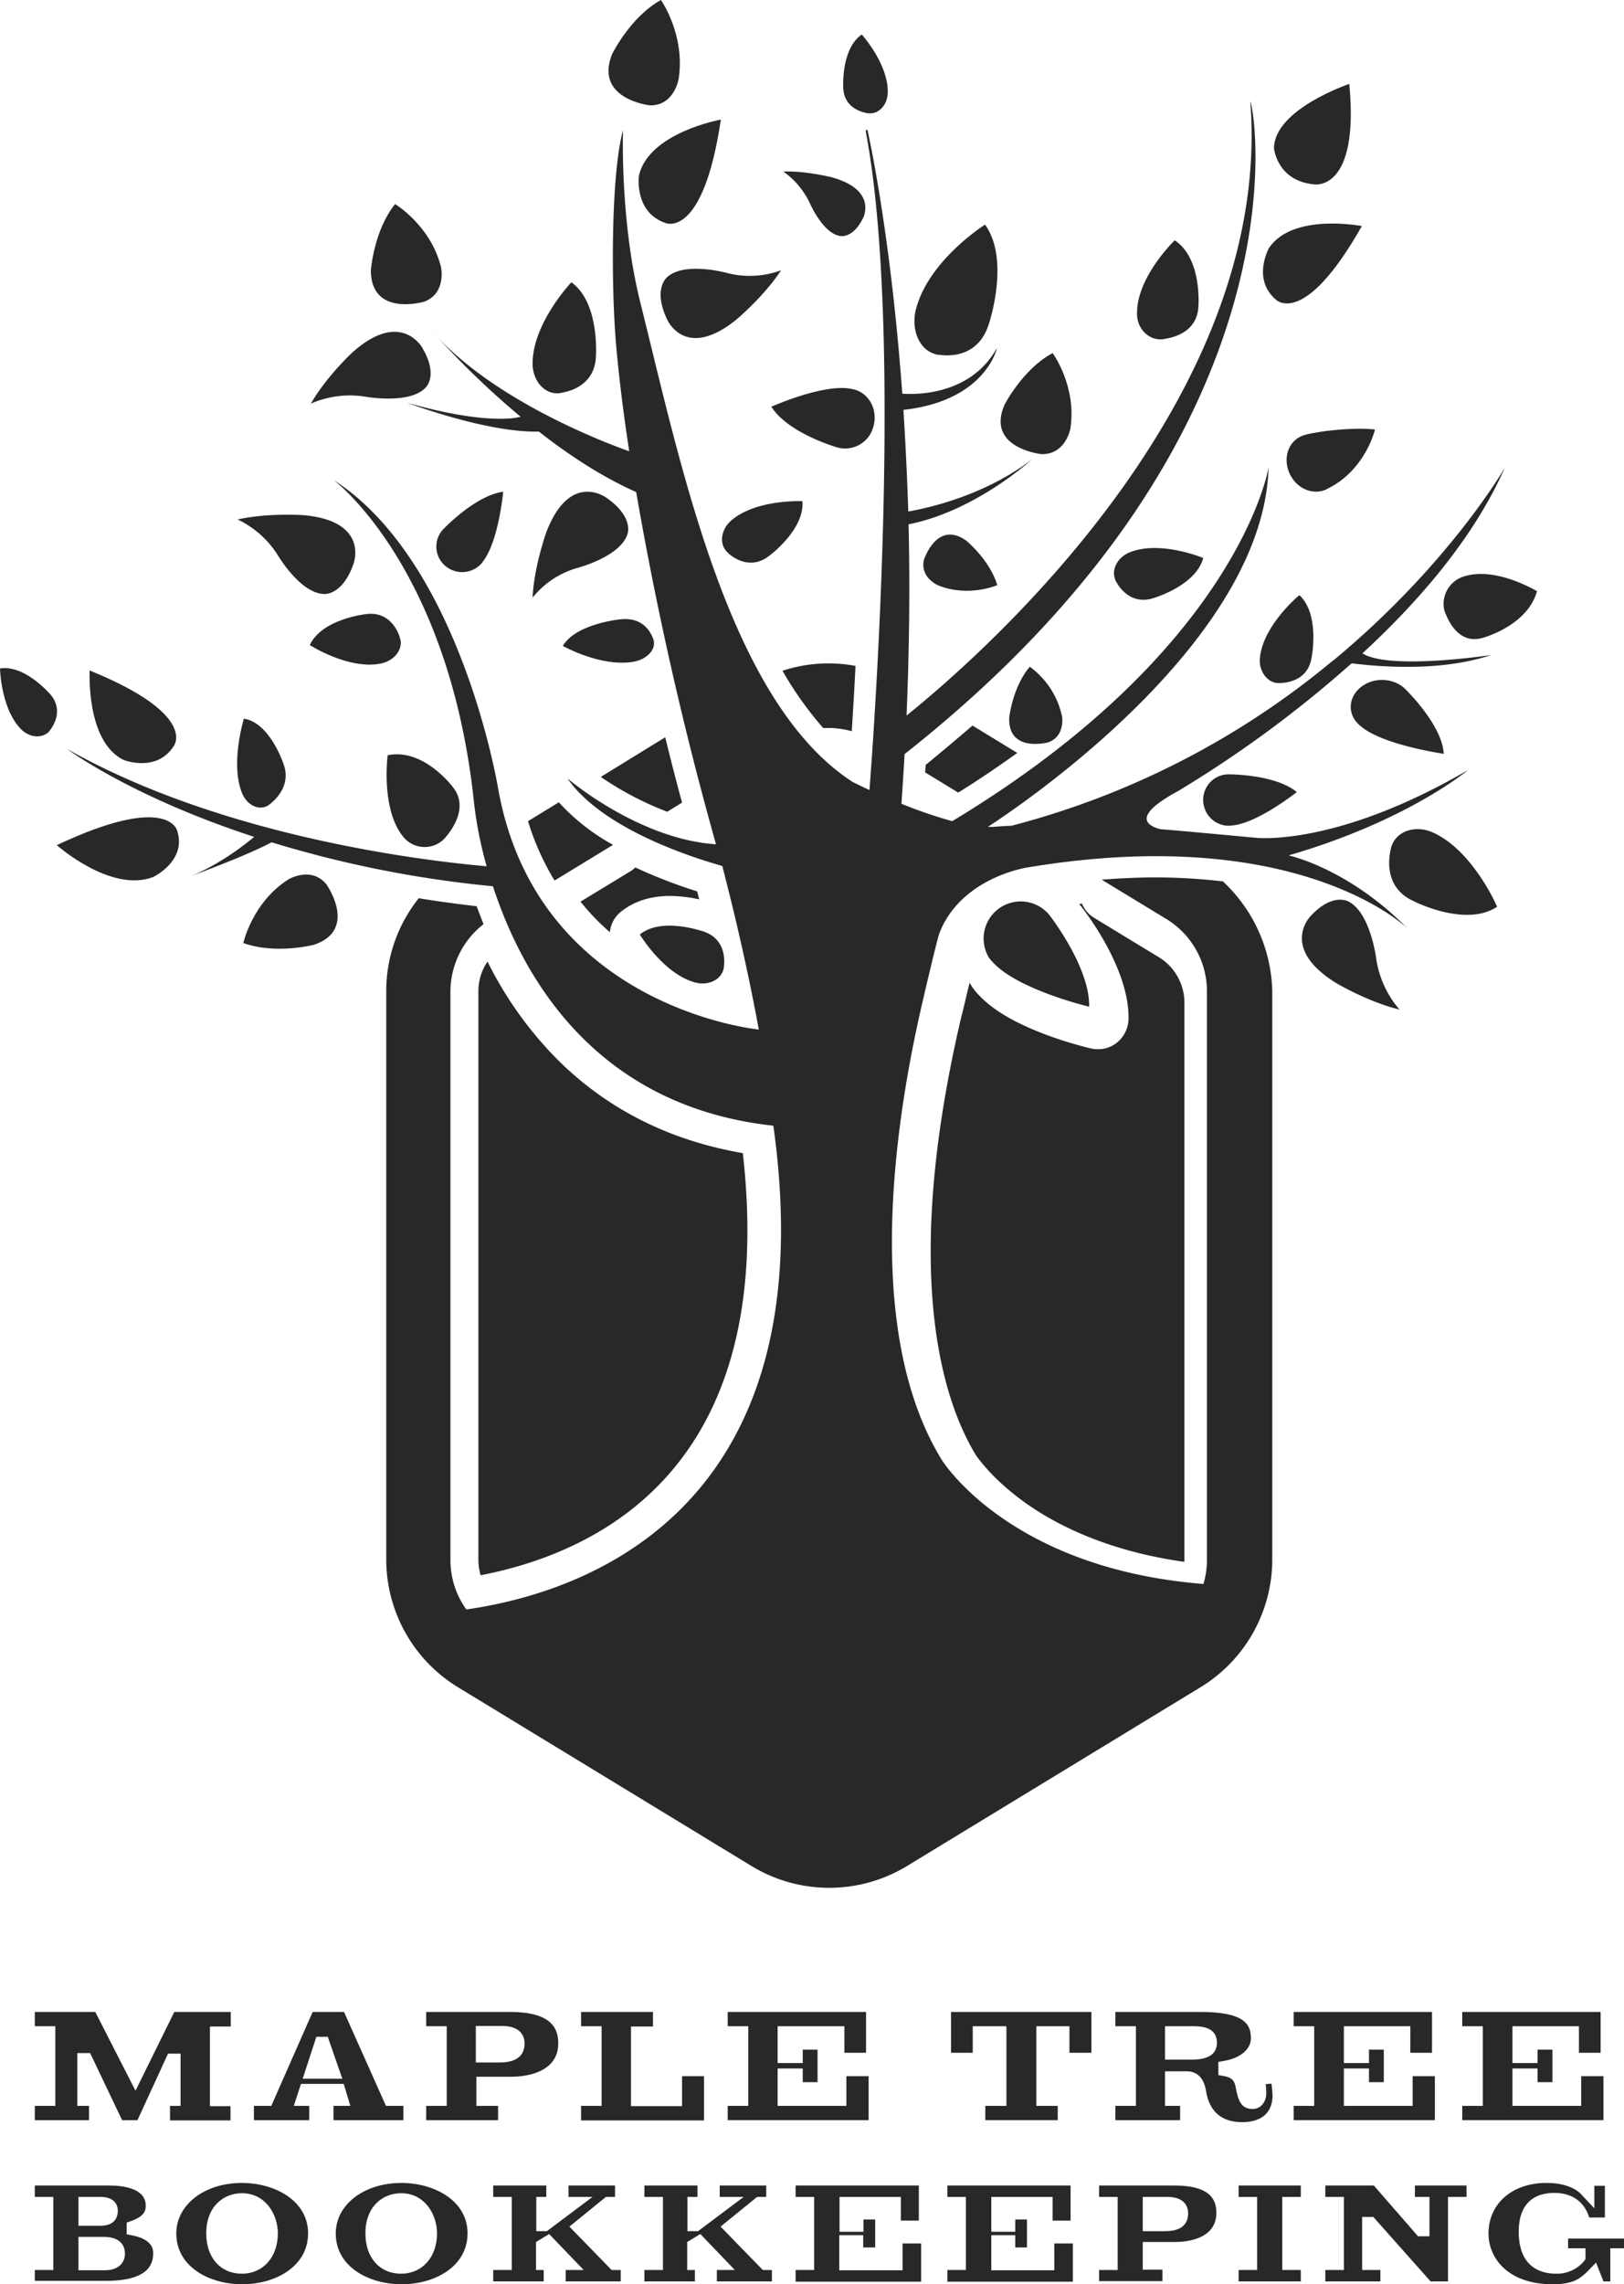 <svg xmlns="http://www.w3.org/2000/svg" viewBox="0 0 569.3 800.3"><defs><style>.cls-1{fill:#282828;}</style></defs><title>maple-tree_1</title><g id="Layer_2" data-name="Layer 2"><g id="Layer_1-2" data-name="Layer 1"><path class="cls-1" d="M67,306.9c6.8-2.5,20.5-7.7,28.2-11.8a392.07,392.07,0,0,0,77.6,15.4c10.4,31.9,36,77.1,98.3,83.9,20.06,143.24-77.71,165.15-107.63,169.49a29.73,29.73,0,0,1-5.57-17.29V347.3a30,30,0,0,1,11.6-23.5c-.8-2.1-1.6-4.1-2.4-6.3-6.9-.8-13.6-1.7-20.3-2.8a52.06,52.06,0,0,0-11.4,32.5V546.5a52.45,52.45,0,0,0,25.1,44.6l103,62.7a52.47,52.47,0,0,0,54.4,0l103-62.7A52.45,52.45,0,0,0,446,546.5V347.2a54.35,54.35,0,0,0-17.3-38.4,207.42,207.42,0,0,0-23.4-1.4c-6.2,0-12.5.3-19.1.8L408.9,322a29.62,29.62,0,0,1,14.2,25.3V546.6a29.6,29.6,0,0,1-1.23,8.35c-68.51-5.46-91.77-43.55-91.77-43.55-27.8-45.3-16.4-119.5-6.3-162.1.5-2.2,4.8-20.6,5.6-22.6,7.8-19.5,30.9-22.8,30.9-22.8,91.9-15.3,130.5,18.8,133.2,21.5-20.9-21.3-41.8-25.7-41.8-25.7,41.8-12.1,62.9-29.9,62.9-29.9C467.9,297,440,293.5,440,293.5c-14-1.3-24.7-2.3-33.3-3-5.5-1.5-9.1-5,6.2-13.3a407.92,407.92,0,0,0,60.9-44.8c10.5,1.3,31.6,2.9,48.9-2.9,0,0-35.7,5.4-45.1-.6,19.9-18.3,39.2-40.7,49.9-65,0,0-19.4,33.8-60.1,67.5h-.1a289.93,289.93,0,0,1-112.7,57.9c-2,.1-4.1.2-6.4.4h-1.9c13.7-8.9,96.7-65.5,98.4-125.9,0,0-10.3,63.3-110.9,123.9a161.85,161.85,0,0,1-17.8-6.1c.4-5.9.8-11.7,1.1-17.4C460.4,151.3,439.7,37.3,438.3,35.6c8.1,104.1-93.2,193.1-120.5,215.1,1-24,1.2-46.4.7-67,23.7-4.7,43.3-22.8,43.3-22.8-16.6,12.8-36.9,17.2-43.4,18.3-.4-12.6-1-24.5-1.7-35.6,28.9-3.2,32.8-21.7,32.8-21.7-10.3,18.6-33.2,16-33.2,16-4.2-57.7-12.2-92.3-12.2-92.3s-.8-.7-.5,1c12.2,65.1,4,193.5,1.2,230.2-3.7-1.7-6-2.9-6-2.9-43.3-28.1-60-110.6-74.4-168.2-7.1-28.6-6-60.1-6-60.1-4.4,16.1-4.2,57.4-2.2,77.7,1.1,11.56,2.59,23.23,4.38,34.79-.66-.22-44.16-15-67.58-40.39A293.69,293.69,0,0,0,182.5,146s-10.2,3.5-39.8-4.9c0,0,28,10.6,46.2,10.1,10.3,8.1,22,15.8,34.1,21.2v-.1a1229.87,1229.87,0,0,0,28,123.5c-27.3-1.8-52.1-23.1-52.1-23.1,11.8,17,41.2,27,54.3,30.7,5.4,20.8,9.6,39.9,12.8,57.3,0,0-77.4-7.4-91.3-84,0,0-12.9-79.6-57.7-108.5,0,0,39.6,29.6,48.9,110.5a138.74,138.74,0,0,0,4.7,24.8c-20.7-1.8-92.1-10-147.1-41.1,0,0,22.3,16.7,65.6,30.8C85.9,295.9,77.1,302.8,67,306.9Z"/><path class="cls-1" d="M153,117.7l-1.95-2.18C151.48,116,152.12,116.76,153,117.7Z"/><path class="cls-1" d="M151.05,115.52c-.26-.3-.44-.51-.55-.62Z"/><path class="cls-1" d="M150.4,114.8a.1.1,0,0,0-.1-.1Z"/><path class="cls-1" d="M229.2,224.5l-.3-.9c-.9-2.3-3.7-7.6-11.6-6.6,0,0-15.4,1.5-20,9.3,0,0,13.1,7.4,24.5,5.6,4.6-.7,8-4,7.4-7.2C229.3,224.7,229.3,224.6,229.2,224.5Z"/><path class="cls-1" d="M256.4,182.3c-3.5,3-4.4,7.8-1.8,10.8l.1.1.8.8c2.2,1.9,8,5.6,14.2.7,0,0,12.4-9.1,11.6-19.1C281.3,175.6,265.2,174.8,256.4,182.3Z"/><path class="cls-1" d="M224.3,327.4s8.2,13.7,19.3,16.8c4.5,1.2,8.9-.7,10-4.5v-.1a5.16,5.16,0,0,0,.2-1.1c.3-2.9.2-9.7-7.3-12.2C246.5,326.4,232.1,321.1,224.3,327.4Z"/><path class="cls-1" d="M390.9,203a3.13,3.13,0,0,0,.5,1c1.4,2.5,5.6,8,13.1,5.5,0,0,14.7-4.3,17.3-14,0,0-14.8-6.2-25.5-2.1-4.3,1.6-6.8,5.9-5.4,9.5C390.8,202.9,390.9,202.9,390.9,203Z"/><path class="cls-1" d="M365,159.1c8.5.3,10.2-8.8,10.2-8.8,2.4-14.9-6.2-26.6-6.2-26.6-10.6,5.7-16.9,18.2-16.9,18.2C345.6,157,365,159.1,365,159.1Z"/><path class="cls-1" d="M406.8,118.9h.2a6.75,6.75,0,0,0,1.4-.2c3.4-.5,11.3-2.6,11.7-11.3,0,0,1.4-16.8-8.3-23.2,0,0-13.2,12.7-13.2,25.4C398.4,114.7,402.2,118.9,406.8,118.9Z"/><path class="cls-1" d="M327.4,123.9a.31.31,0,0,1,.2.1,4.53,4.53,0,0,0,1.6.3c4.1.6,14,.6,17.5-11,0,0,7.5-22.3-1.4-34.6,0,0-19.7,12.4-24.2,29.6C319.3,115.2,322.1,122.2,327.4,123.9Z"/><path class="cls-1" d="M381.8,352.7c.3-14-14-32.2-14-32.2a13,13,0,0,0-21.2,14.9,16.32,16.32,0,0,0,1.7,2C357.3,346.9,381.8,352.7,381.8,352.7Z"/><path class="cls-1" d="M447.3,105s9.8,10.1,30.1-25.8c0,0-24.1-4.7-32.5,7.6C444.9,86.8,438.7,97.7,447.3,105Z"/><path class="cls-1" d="M441.7,230.1c-.6,4.6,2.1,8.7,5.9,9.2h1.3c2.9-.1,9.7-1.2,10.9-9,0,0,3-15-4.3-21.8C455.5,208.5,443.1,218.7,441.7,230.1Z"/><path class="cls-1" d="M460.7,64.6s15.9,2.7,12.3-35.2c0,0-26.2,8.8-26.4,22.5C446.6,51.9,447.6,63.4,460.7,64.6Z"/><path class="cls-1" d="M464.4,171.7a4.67,4.67,0,0,0,1-.5c13.3-6.5,16.6-20.7,16.6-20.7-7-.9-17.8.6-17.8.6-6.8,1-7.7,1.6-7.7,1.6-4.7,1.8-6.8,7.5-4.6,12.8S459.6,173.5,464.4,171.7Z"/><path class="cls-1" d="M477.8,240.2c-4.9,3.3-5.7,9.2-1.9,13.2a10.7,10.7,0,0,0,1.6,1.4c7.8,6.3,28.6,9.3,28.6,9.3-.5-10.1-13.3-22.5-13.3-22.5C489.1,237.7,482.4,237.1,477.8,240.2Z"/><path class="cls-1" d="M140.3,223.9c-.1-.4-.2-.7-.3-1.1-1-2.7-4.1-8.8-12-7.6,0,0-15.2,1.7-19.4,10.8,0,0,13.5,8.7,24.8,6.5,4.6-.9,7.7-4.6,7-8.4C140.3,224,140.3,224,140.3,223.9Z"/><path class="cls-1" d="M421.8,279.7a9.05,9.05,0,0,0,8.4,9.6,10.87,10.87,0,0,0,1.8-.1c8.9-.8,22.6-11.7,22.6-11.7-7.5-6.2-23.5-6.2-23.5-6.2A8.91,8.91,0,0,0,421.8,279.7Z"/><path class="cls-1" d="M306,150c1.9-5.5-.7-11.5-5.8-13.3a14.62,14.62,0,0,0-2-.5c-9.7-1.8-27.8,6.3-27.8,6.3,5.9,9.3,22.9,14.2,22.9,14.2A10.21,10.21,0,0,0,306,150Z"/><path class="cls-1" d="M323.9,196.1c-1.5,6.3,5,9,5,9,10.7,4.3,20.7-.1,20.7-.1-2.6-8.8-10.9-15.6-10.9-15.6C328.4,182.1,323.9,196.1,323.9,196.1Z"/><path class="cls-1" d="M141.9,293.8a9.66,9.66,0,0,0,13.4.5l.1-.1a10,10,0,0,0,1-1.1c2.5-3,7.8-10.6,2.3-17.4,0,0-10.2-13.7-22.8-11.1C135.9,264.6,133.3,284.3,141.9,293.8Z"/><path class="cls-1" d="M303.8,39.6a3.08,3.08,0,0,0,1,.1h.1c3.4.1,6.2-3.1,6.3-7.2.3-10-9.1-20.4-9.1-20.4-7.2,4.9-6.5,18.2-6.5,18.2C295.6,37.3,301.3,39.1,303.8,39.6Z"/><path class="cls-1" d="M101.1,308.1c-12.7,8.1-15.8,22.3-15.8,22.3,11.3,4.1,24.8.6,24.8.6,15.6-5.3,4.3-21.2,4.3-21.2C109,303.3,101.1,308.1,101.1,308.1Z"/><path class="cls-1" d="M19.9,296.1s18.9,16.8,33.7,11.2c0,0,12-5.6,8.5-16.3C62.1,291.1,59.2,277.6,19.9,296.1Z"/><path class="cls-1" d="M97.5,194.7s7.7,13,15.9,13.4c0,0,6.5.9,10.5-10.5,0,0,5.8-14.9-17.3-17.1,0,0-12.7-.9-23.3,1.5A33.75,33.75,0,0,1,97.5,194.7Z"/><path class="cls-1" d="M94,282.2l.1-.1a5.5,5.5,0,0,0,.9-.7c2.2-1.8,7.1-6.8,4.3-14,0,0-4.8-14.3-13.8-15.6,0,0-4.9,15.8-.6,26.2C86.7,282.2,90.8,284.1,94,282.2Z"/><path class="cls-1" d="M524.8,317.7c.1,0-8.7-20.2-22.9-26.2-5.7-2.4-12-.4-13.9,4.5a.31.31,0,0,1-.1.2,8.33,8.33,0,0,0-.4,1.5c-.9,3.9-1.8,13.4,7.8,17.9C495.3,315.6,513.6,325.1,524.8,317.7Z"/><path class="cls-1" d="M512.5,202.2a10.06,10.06,0,0,0-6.2,11.6.31.31,0,0,0,.1.2,5,5,0,0,0,.5,1.3c1.3,3.3,5.2,10.6,13.1,8.1,0,0,15.5-4.2,18.8-16.3C538.6,207.1,523.9,198,512.5,202.2Z"/><path class="cls-1" d="M168.1,198.1a5.26,5.26,0,0,0,1.2-1.4c5.5-7,7.1-24.4,7.1-24.4-9.6,1.2-20.7,12.8-20.7,12.8a8.84,8.84,0,0,0-.3,12.5A9.1,9.1,0,0,0,168.1,198.1Z"/><path class="cls-1" d="M195.3,137.8h.2a6.75,6.75,0,0,0,1.4-.2c3.5-.6,11.6-3,12-12.7,0,0,1.4-18.8-8.6-26,0,0-13.6,14.3-13.6,28.5C186.7,133.1,190.5,137.8,195.3,137.8Z"/><path class="cls-1" d="M227.7,36.9c8.6.3,10.2-9.2,10.2-9.2C240.3,12.2,231.7,0,231.7,0,221,5.9,214.6,18.9,214.6,18.9,208.2,34.7,227.7,36.9,227.7,36.9Z"/><path class="cls-1" d="M234,97s-5.3,3.9-.2,14.8c0,0,6.2,14.8,24.3.2,0,0,9.8-8.2,15.7-17.3a31.78,31.78,0,0,1-19.1.9S240.1,91.6,234,97Z"/><path class="cls-1" d="M224,61.4s-1.9,12.8,9.2,16.7c0,0,13.2,6.1,19.5-36.2C252.7,41.9,227.6,46.4,224,61.4Z"/><path class="cls-1" d="M212.6,174.4s-12.8-9.6-21.1,12.1c0,0-4.3,12-4.8,22.9a30.75,30.75,0,0,1,16-10.5s14.6-3.9,17.2-11.6C219.9,187.3,222.5,181.3,212.6,174.4Z"/><path class="cls-1" d="M283.8,71s4.4,10.3,10.3,11.6c0,0,4.6,1.5,8.4-6.1,0,0,5.4-9.9-11-14.4,0,0-9.1-2.3-16.9-2A28.25,28.25,0,0,1,283.8,71Z"/><path class="cls-1" d="M43.2,266.2s11.6,4.7,17.7-4.8c0,0,8.7-11-29.5-26.5C31.5,235,30,259.5,43.2,266.2Z"/><path class="cls-1" d="M17,256.5l.1-.1a5.55,5.55,0,0,0,.6-.8c1.5-2,4.4-7.3-.2-12.5-.1,0-8.8-10.3-17.5-8.9,0,0,.3,14.1,7.4,21.3C10.3,258.4,14.5,258.8,17,256.5Z"/><path class="cls-1" d="M128.2,139s15.1,2.7,20.8-3c0,0,5-4.1-1-14.2,0,0-7.5-13.6-24.6,1.8,0,0-9.2,8.6-14.4,17.8A34.14,34.14,0,0,1,128.2,139Z"/><path class="cls-1" d="M148.7,105.7c7.9-3,5.9-12.1,5.9-12.1C151,79,138.5,71.5,138.5,71.5,131,80.8,130,94.8,130,94.8,130.1,111.2,148.7,105.7,148.7,105.7Z"/><path class="cls-1" d="M194.4,308.5,214.9,296a74.26,74.26,0,0,1-19-14.9l-10.8,6.6A91,91,0,0,0,194.4,308.5Z"/><path class="cls-1" d="M324.5,268c-.1.9-.1,1.7-.2,2.6l11.6,7.1c7.4-4.6,14.3-9.3,20.7-13.9l-15.7-9.6C335.6,258.8,330.1,263.4,324.5,268Z"/><path class="cls-1" d="M233.9,284.4l5.2-3.2c-1.8-6.6-3.8-14.3-5.9-22.9l-22.6,13.9A112.73,112.73,0,0,0,233.9,284.4Z"/><path class="cls-1" d="M298.6,256.2c.4-6.8.9-14.5,1.3-22.9a51.79,51.79,0,0,0-25.6,1.7,124.09,124.09,0,0,0,14.3,20.1A30.46,30.46,0,0,1,298.6,256.2Z"/><path class="cls-1" d="M367.4,260.1c6.1-2.1,4.9-9.1,4.9-9.1A29,29,0,0,0,361,233.6c-6,7-7.2,17.7-7.2,17.7C353.2,263.9,367.4,260.1,367.4,260.1Z"/><path class="cls-1" d="M490.6,353.7a35.07,35.07,0,0,1-8.2-18.1s-2-15.5-9.4-19.6c0,0-5.6-3.7-13.6,5,0,0-11.1,11.2,9.3,23.6C468.7,344.6,480,351.2,490.6,353.7Z"/><path class="cls-1" d="M168.5,551.9c43.2-8.4,104.2-39.2,91.9-147.9-25.6-4.4-47.4-15.3-64.9-32.7a131.62,131.62,0,0,1-24.6-34.4,18.25,18.25,0,0,0-3.2,10.4V546.6A18.9,18.9,0,0,0,168.5,551.9Z"/><path class="cls-1" d="M222.7,303.9a8.34,8.34,0,0,1-2.1,1.6l-17.1,10.4a80.73,80.73,0,0,0,10.3,10.7,10.42,10.42,0,0,1,3.9-7.2c4.5-3.6,10.3-5.5,17.2-5.5a49.24,49.24,0,0,1,10.2,1.2c-.2-.9-.5-1.9-.7-2.8A174.63,174.63,0,0,1,222.7,303.9Z"/><path class="cls-1" d="M340.8,345.8l-.9-1.5c-.7,2.8-1.5,6.3-2.6,10.8l-.2.7c-21.6,91.6-6.1,135.8,5,154,.1.1,5.5,8.5,18.3,17.4,17.7,12.2,38.2,17.7,54.8,20V351.6a18.65,18.65,0,0,0-8.9-16.2l-22.7-13.8a10.39,10.39,0,0,1-4.3-5c-.3,0-.7.1-1,.1.3.4.6.7.9,1.1.1.1.1.2.2.3,1.7,2.2,16.6,21.7,16.2,39a10.92,10.92,0,0,1-4.2,8.3,10.5,10.5,0,0,1-6.6,2.2,10.68,10.68,0,0,1-2.5-.3c-4.6-1.1-28-7.1-38.6-18.1A22.75,22.75,0,0,1,340.8,345.8Z"/><polygon class="cls-1" points="561.1 719.2 561.1 704.9 512.6 704.9 512.6 709.9 519.8 709.9 519.8 737.8 512.6 737.8 512.6 742.8 562.1 742.8 562.1 727.4 554.3 727.4 554.3 737.8 530.2 737.8 530.2 724.7 539 724.7 539 729.5 544.2 729.5 544.2 718.1 539 718.1 539 722.8 530.2 722.8 530.2 709.9 553.5 709.9 553.5 719.2 561.1 719.2"/><polygon class="cls-1" points="453.5 737.8 453.5 742.8 503 742.8 503 727.4 495.2 727.4 495.2 737.8 471.1 737.8 471.1 724.7 479.9 724.7 479.9 729.5 485.1 729.5 485.1 718.1 479.9 718.1 479.9 722.8 471.1 722.8 471.1 709.9 494.4 709.9 494.4 719.2 502 719.2 502 704.9 453.5 704.9 453.5 709.9 460.7 709.9 460.7 737.8 453.5 737.8"/><polygon class="cls-1" points="496 769.7 501.1 769.7 501.1 783.5 497.1 783.5 481.6 765.7 464.6 765.7 464.6 769.7 471.1 769.7 471.1 795.3 464.6 795.3 464.6 799.3 483.9 799.3 483.9 795.3 477.5 795.3 477.5 776.7 481.4 776.7 501.5 799.3 507.6 799.3 507.6 769.7 514.1 769.7 514.1 765.7 496 765.7 496 769.7"/><polygon class="cls-1" points="316.4 795.4 294.2 795.4 294.2 783.1 302.6 783.1 302.6 787.4 306.8 787.4 306.8 777.6 302.7 777.6 302.7 781.9 294.3 781.9 294.3 769.7 315.8 769.7 315.8 778 322.1 778 322.1 765.7 278.9 765.7 278.9 769.7 285.4 769.7 285.4 795.3 278.9 795.3 278.9 799.3 278.9 799.4 322.9 799.4 322.9 786 316.4 786 316.4 795.4"/><polygon class="cls-1" points="333.4 719.2 341 719.2 341 709.9 352.8 709.9 352.8 737.8 345.4 737.8 345.4 742.8 370.8 742.8 370.8 737.8 363.3 737.8 363.3 709.9 374.9 709.9 374.9 719.2 382.6 719.2 382.6 704.9 333.4 704.9 333.4 719.2"/><polygon class="cls-1" points="369.6 795.4 347.5 795.4 347.5 783.1 355.9 783.1 355.9 787.4 360 787.4 360 777.6 355.9 777.6 355.9 781.9 347.5 781.9 347.5 769.7 369 769.7 369 778 375.3 778 375.3 765.7 332.1 765.7 332.1 769.7 338.6 769.7 338.6 795.3 332.1 795.3 332.1 799.3 332.1 799.4 376.1 799.4 376.1 786 369.6 786 369.6 795.4"/><path class="cls-1" d="M416.1,725.7c2.5,0,5.8,1.2,6.7,7,.8,4.9,3.6,10.8,12.6,10.8,6.7,0,10.4-3.1,10.7-8.9a34.21,34.21,0,0,0-.4-4.6l-2,.2c.1,1,.2,2,.2,3,0,3.9-2.5,5.7-4.8,5.7-4.5,0-5.2-3.9-6-8-.5-2.1-1.4-3-3.9-3.5l-2.1-.4v-4.6l2.2-.4c5.6-1,9.2-4.1,9.2-7.9,0-4.8-2.1-9.2-17.8-9.2H391v5h7.2v27.9H391v5h22.7v-5h-5.3V725.7Zm-7.7-15.8H418c2.6,0,8.6,0,8.6,5.8s-6.6,5.9-9.1,5.9h-9.1Z"/><path class="cls-1" d="M411.6,765.7H385.3v4h6.5v25.6h-6.5v3.9h22.2v-4h-6.9v-9.7h11.3c3.4,0,14.5-.7,14.5-10.2C426.4,771.2,424.9,765.7,411.6,765.7Zm-3.5,16h-7.5v-12h8.6c6.6,0,7.3,4,7.3,5.7C416.5,781.7,410.2,781.7,408.1,781.7Z"/><polygon class="cls-1" points="199.6 780.1 212.4 769.7 215.6 769.7 215.6 765.7 199.3 765.7 199.3 769.7 207.7 769.7 191.7 781.7 188 781.7 188 769.7 191.5 769.7 191.5 765.7 172.9 765.7 172.9 769.7 179.4 769.7 179.4 795.3 172.9 795.3 172.9 799.3 190.6 799.3 190.6 795.3 187.9 795.3 187.9 785.5 192.5 782.7 204.6 795.3 198.3 795.3 198.3 799.3 217.6 799.3 217.6 795.3 214.4 795.3 199.6 780.1"/><path class="cls-1" d="M549.7,784.3v3.4h6.1v3.8l-.5.7a12.45,12.45,0,0,1-9.8,4.4c-4.9,0-13.1-1.9-13.1-14.7,0-11.2,6.8-13.6,12.5-13.6,6.2,0,10.5,3.1,12.2,8.6h5.5V765.8h-3.7v7.9l-4.6-4.9c-.9-1-4.3-4-12.2-4-12,0-20.3,7.3-20.3,17.7,0,8.8,7,17.8,22.5,17.8,7.2,0,9.7-2,12.4-4.7l2.8-2.9,2.6,6.6h2.4V787.7h4.8v-3.4Z"/><polygon class="cls-1" points="434.2 769.7 440.7 769.7 440.7 795.3 434.2 795.3 434.2 799.3 456 799.3 456 795.3 449.5 795.3 449.5 769.7 456 769.7 456 765.7 434.2 765.7 434.2 769.7"/><polygon class="cls-1" points="252.6 780.1 265.4 769.7 268.6 769.7 268.6 765.7 252.3 765.7 252.3 769.7 260.7 769.7 244.7 781.7 241 781.7 241 769.7 244.5 769.7 244.5 765.7 225.9 765.7 225.9 769.7 232.4 769.7 232.4 795.3 225.9 795.3 225.9 799.3 243.6 799.3 243.6 795.3 240.9 795.3 240.9 785.5 245.5 782.7 257.6 795.3 251.3 795.3 251.3 799.3 270.6 799.3 270.6 795.3 267.4 795.3 252.6 780.1"/><path class="cls-1" d="M179.3,727.6c3.8,0,16.4-.9,16.4-11.7,0-4.7-1.8-11-16.8-11H149.4v5h7.2v27.9h-7.2v5h25.2v-5H167V727.6Zm-12.4-5h-.1V709.8H176c7.1,0,7.9,4.3,7.9,6.1,0,6.7-6.9,6.7-9.1,6.7h-7.9Z"/><polygon class="cls-1" points="203.7 737.8 203.7 742.8 203.7 742.9 246.8 742.9 246.8 727.4 239.1 727.4 239.1 737.9 221.2 737.9 221.2 710 228.9 710 228.9 704.9 203.7 704.9 203.7 709.9 210.9 709.9 210.9 737.8 203.7 737.8"/><polygon class="cls-1" points="255.1 737.8 255.1 742.8 304.5 742.8 304.5 727.4 296.7 727.4 296.7 737.8 272.6 737.8 272.6 724.7 281.4 724.7 281.4 729.5 286.6 729.5 286.6 718.1 281.4 718.1 281.4 722.8 272.6 722.8 272.6 709.9 296 709.9 296 719.2 303.6 719.2 303.6 704.9 255.1 704.9 255.1 709.9 262.3 709.9 262.3 737.8 255.1 737.8"/><path class="cls-1" d="M46.5,783.2l-2.1-.4v-4.1l1.7-.6c4.4-1.6,5-3.5,5-5.3,0-6.2-8.1-7.1-12.9-7.1h-26v4h6.5v25.6H12.2v3.8h25q16.5,0,16.5-9.6C53.7,788.3,53.7,784.7,46.5,783.2Zm-19-13.5h7.7c5.7,0,6.1,3.7,6.1,4.8,0,2-.8,5.3-6.1,5.3H27.5Zm9.2,25.7H27.5V783.7h8.8c6.5,0,7.5,3.7,7.5,5.9C43.8,792.4,41.9,795.4,36.7,795.4Z"/><path class="cls-1" d="M84.8,764.8c-13.1,0-23,7.6-23,17.7,0,11.7,11.6,17.8,23.1,17.8s23-6.1,23.1-17.7S96.3,764.8,84.8,764.8Zm0,31.8c-7.5,0-12.5-5.6-12.5-14.1,0-9.7,6.3-14.1,12.5-14.1,8.2,0,12.6,7.3,12.6,14.1C97.4,790.8,92.2,796.6,84.8,796.6Z"/><path class="cls-1" d="M116.9,742.8h24.5v-5h-6.1l-14.7-32.9h-11L95.1,737.8H89v5h19.4v-5H103l2.5-7.7h15l2.3,7.7h-5.9Zm-10.8-14.5,4.8-14.7h4l5.1,14.7Z"/><polygon class="cls-1" points="59.6 737.8 59.6 742.8 59.6 742.9 80.8 742.9 80.8 737.9 73.6 737.9 73.6 710 80.9 710 80.9 704.9 61.1 704.9 47.5 732.5 33.4 704.9 12.2 704.9 12.2 709.9 19.4 709.9 19.4 737.8 12.2 737.8 12.2 742.8 31.2 742.8 31.2 737.8 27.1 737.8 27.1 719.3 31.6 719.3 42.8 742.8 48.2 742.8 58.9 719.5 63.3 719.5 63.3 737.8 59.6 737.8"/><path class="cls-1" d="M140.7,764.8c-13.1,0-23,7.6-23,17.7,0,11.7,11.6,17.8,23.1,17.8s23-6.1,23.1-17.7S152.2,764.8,140.7,764.8Zm-.1,31.8c-7.5,0-12.5-5.6-12.5-14.1,0-9.7,6.3-14.1,12.5-14.1,8.2,0,12.6,7.3,12.6,14.1C153.2,790.8,148,796.6,140.6,796.6Z"/></g></g></svg>